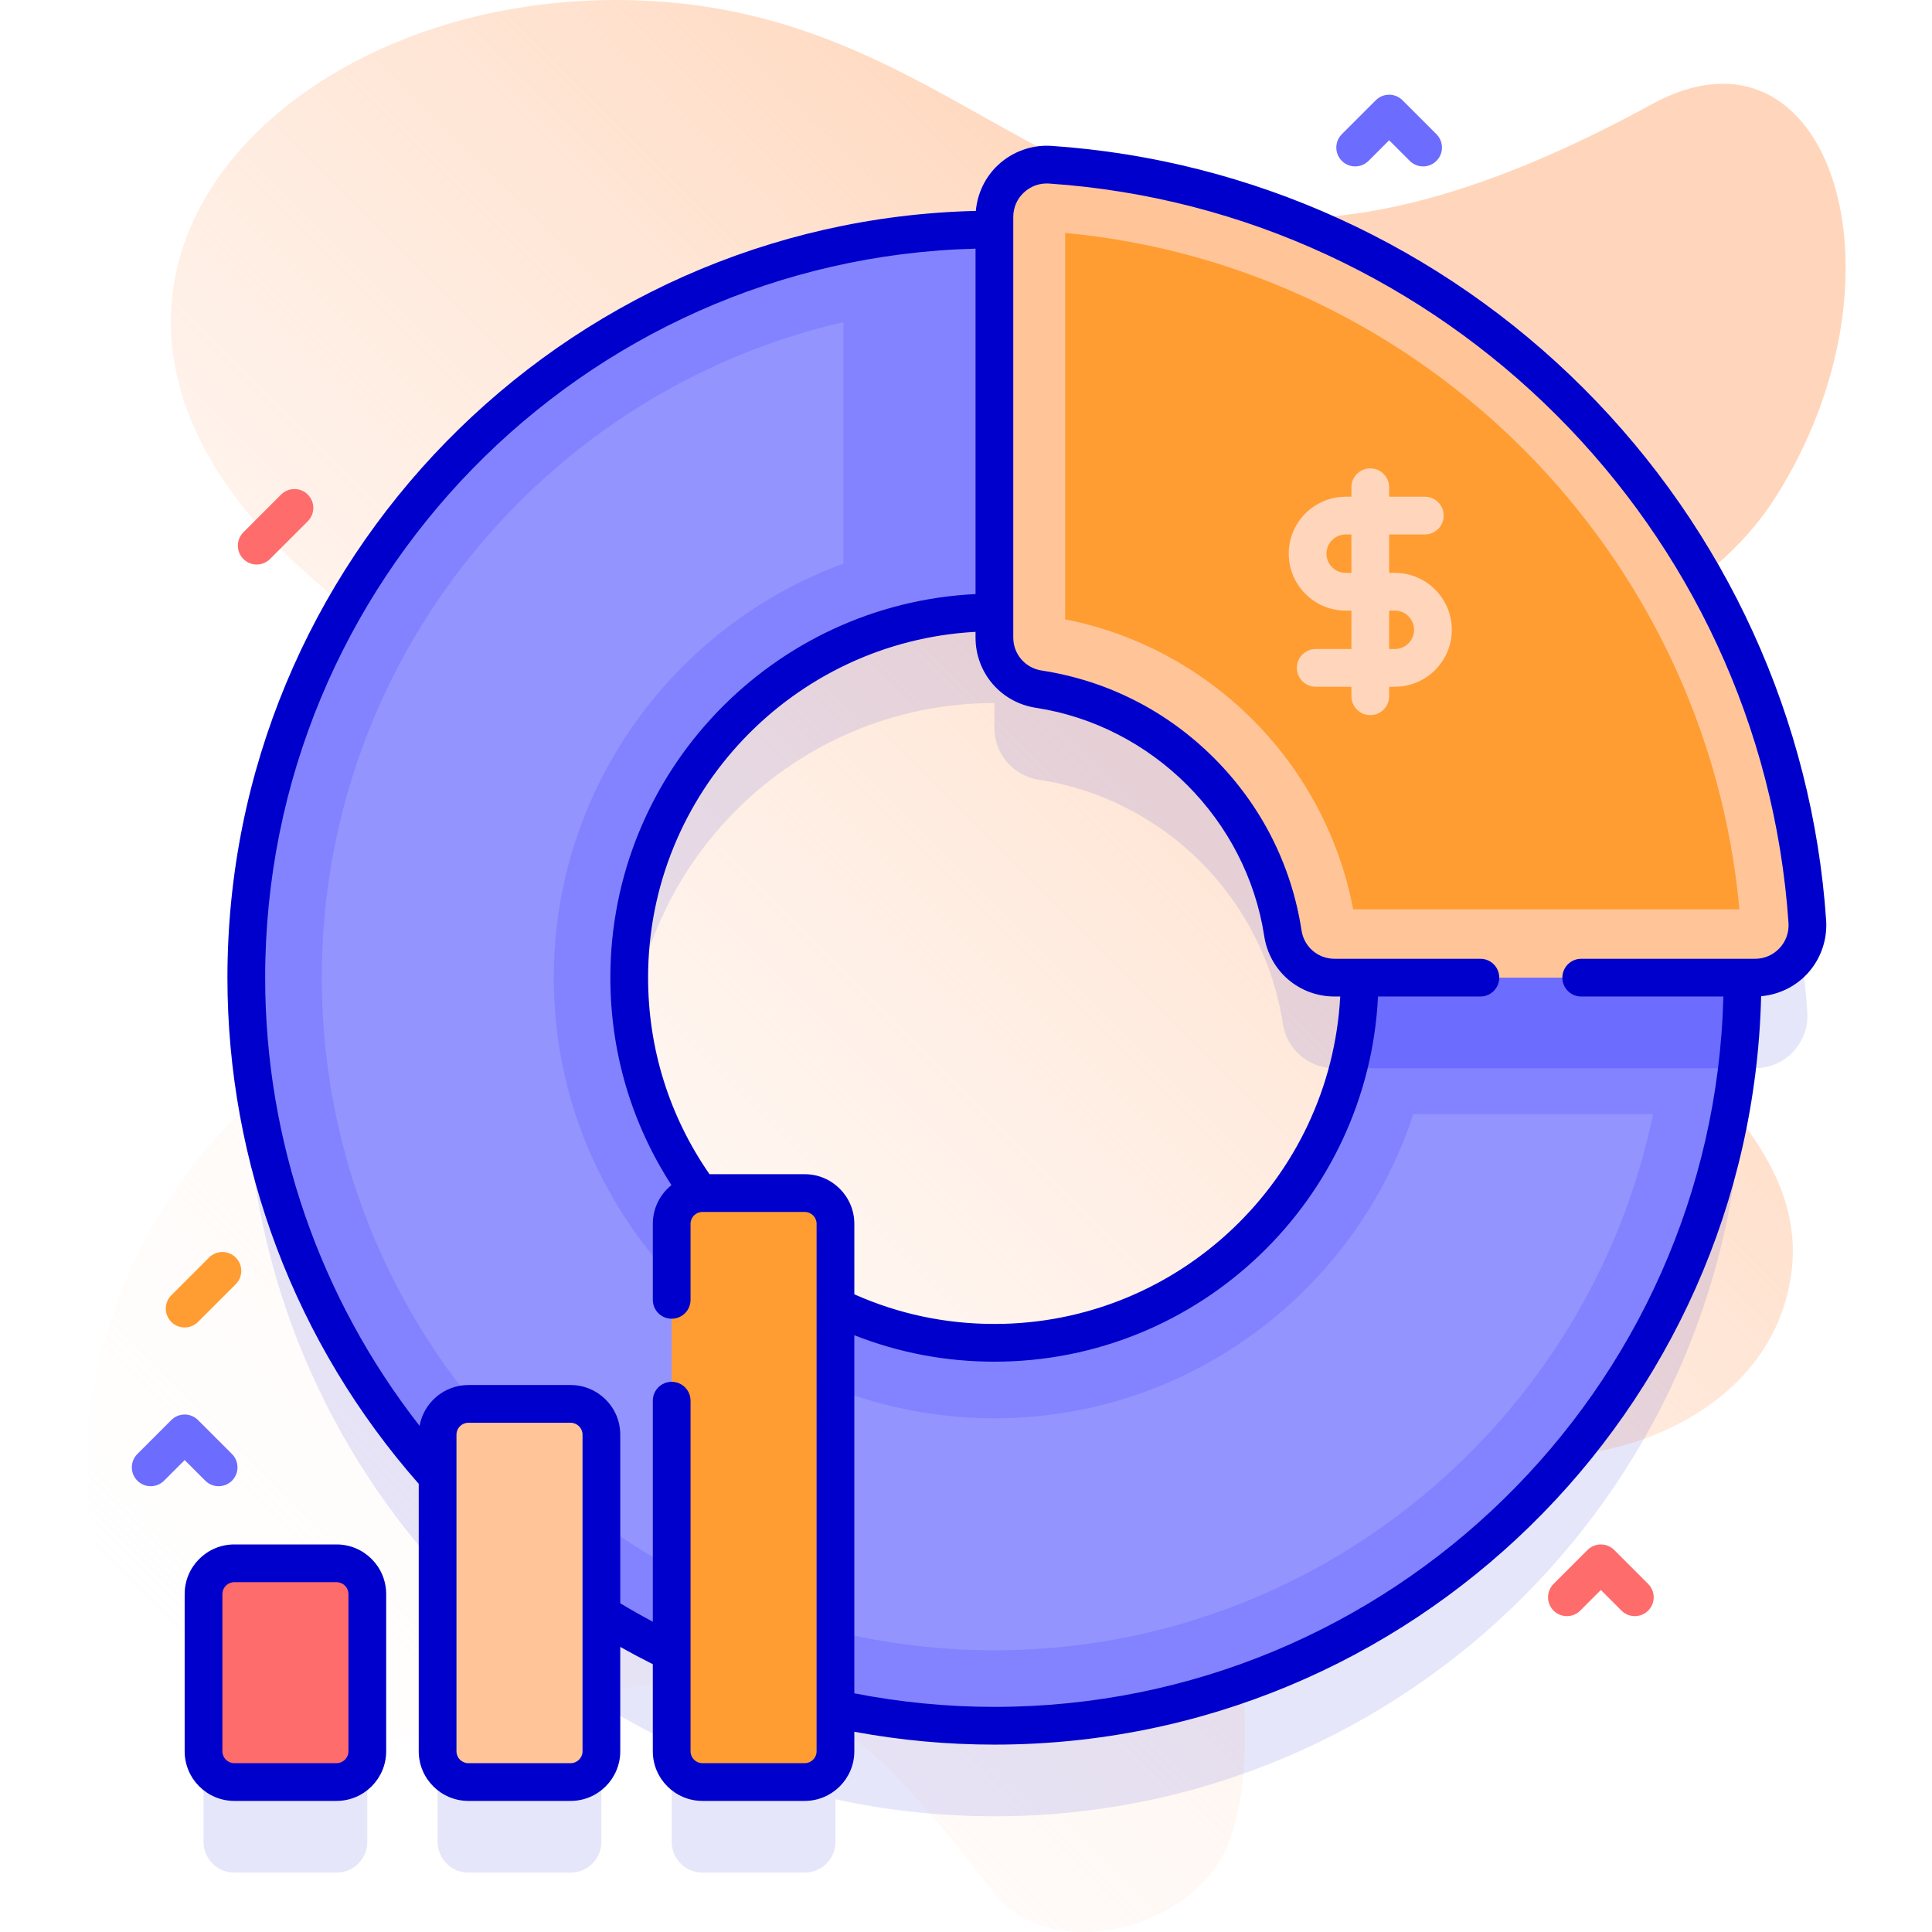 <svg xmlns="http://www.w3.org/2000/svg" version="1.1" xmlns:xlink="http://www.w3.org/1999/xlink" xmlns:svgjs="http://svgjs.com/svgjs" width="512" height="512" x="0" y="0" viewBox="0 0 512 512" style="enable-background:new 0 0 512 512" xml:space="preserve" class=""><g><linearGradient id="SVGID_1_" gradientUnits="userSpaceOnUse" x1="31.864" x2="455.091" y1="432.947" y2="9.72"><stop offset="0" stop-color="#fff3ee" stop-opacity="0"></stop><stop offset=".294" stop-color="#ffeade" stop-opacity=".373"></stop><stop offset=".787" stop-color="#ffd6bb"></stop></linearGradient><g><g><path d="m410.727 239.264c-37.565-70.15 30.138-60.749 59.78-107.441 37.407-58.924 14.317-129.923-32.748-104.207-151.078 82.546-163.765-29.872-277.941-27.581-91.664 1.839-160.908 81.412-76.225 153.986 38.713 33.178 56.076 91.724 6.786 120.332-96.88 56.229-91.384 214.885 28.879 183.56 77.128-20.09 94.898-21.099 143.63 43.197 15.404 20.324 55.009 10.213 63.186-13.943 10.905-32.216-6.278-70.852 7.401-101.668 8.908-20.068 36.376-7.249 52.973-2.31 31.943 9.507 76.472-4.092 86.606-37.996 13.593-45.477-43.605-70.966-62.327-105.929z" fill="url(#SVGID_1_)" data-original="url(#SVGID_1_)"></path></g><g><g fill="#00c" opacity=".1"><path d="m478.958 268.238c-7.318-107.264-93.321-193.267-200.585-200.585-8.023-.547-14.847 5.792-14.847 13.834v3.342c-109.318 0-198.254 88.936-198.254 198.255 0 50.774 19.194 97.144 50.697 132.255v72.766c0 4.503 3.65 8.154 8.153 8.154h27.099c4.503 0 8.154-3.65 8.154-8.154v-36.401c6.005 3.723 12.218 7.141 18.626 10.218v26.183c0 4.503 3.65 8.154 8.153 8.154h27.099c4.503 0 8.154-3.65 8.154-8.154v-11.285c13.58 2.95 27.669 4.518 42.119 4.518 109.318 0 198.255-88.937 198.255-198.255h3.342c8.043.002 14.383-6.822 13.835-14.845zm-118.653 14.847c0 53.364-43.415 96.778-96.779 96.778-15.088 0-29.379-3.473-42.119-9.657v-21.879c0-4.503-3.651-8.154-8.154-8.154h-27.099c-.235 0-.467.016-.697.035-11.755-16.021-18.709-35.774-18.709-57.124 0-53.364 43.415-96.779 96.778-96.779v6.641c0 6.844 4.999 12.652 11.764 13.689 33.247 5.095 59.59 31.438 64.685 64.685 1.037 6.765 6.845 11.764 13.689 11.764h6.641z" fill="#0000cc" data-original="#0000cc" class=""></path><path d="m89.189 438.293h-27.099c-4.503 0-8.154 3.65-8.154 8.154v41.659c0 4.503 3.651 8.154 8.154 8.154h27.099c4.503 0 8.153-3.65 8.153-8.154v-41.659c.001-4.504-3.65-8.154-8.153-8.154z" fill="#0000cc" data-original="#0000cc" class=""></path></g><g><g><g><path d="m263.526 457.339c-109.318 0-198.254-88.937-198.254-198.255s88.936-198.254 198.254-198.254 198.255 88.937 198.255 198.255-88.937 198.254-198.255 198.254zm0-295.033c-53.363 0-96.778 43.414-96.778 96.778s43.415 96.778 96.778 96.778c53.364 0 96.779-43.414 96.779-96.778s-43.415-96.778-96.779-96.778z" fill="#8383ff" data-original="#8383ff"></path><path d="m263.528 60.833v101.47c53.36 0 96.78 43.42 96.78 96.78 0 8.28-1.05 16.33-3.01 24h103.03c.96-7.87 1.45-15.88 1.45-24 0-109.32-88.93-198.25-198.25-198.25z" fill="#6c6cff" data-original="#6c6cff"></path><path d="m374.544 295.262c-15.267 46.733-59.251 80.601-111.017 80.601-64.392 0-116.777-52.387-116.777-116.778 0-50.341 32.019-93.344 76.76-109.714v-64.01c-79.086 18.21-138.237 89.188-138.237 173.724 0 98.29 79.965 178.254 178.254 178.254 85.897 0 157.782-61.076 174.548-142.077z" fill="#9494ff" data-original="#9494ff"></path></g></g><g><g><path d="m465.124 259.084h-111.459c-6.844 0-12.652-4.999-13.689-11.764-5.095-33.247-31.439-59.59-64.685-64.685-6.765-1.037-11.764-6.845-11.764-13.689v-111.459c0-8.042 6.823-14.382 14.847-13.834 107.264 7.318 193.267 93.321 200.585 200.585.547 8.023-5.793 14.846-13.835 14.846z" fill="#ffc599" data-original="#ffc599" class=""></path></g><g><g><path d="m282.278 61.723v102.41c38.57 7.6 68.99 38.19 76.32 76.85h102.36c-8.61-94.69-84.08-170.36-178.68-179.26z" fill="#ff9d33" data-original="#ff9d33" class=""></path></g></g></g></g><g><g><path d="m89.189 472.26h-27.099c-4.503 0-8.153-3.65-8.153-8.154v-41.66c0-4.503 3.65-8.154 8.153-8.154h27.099c4.503 0 8.153 3.65 8.153 8.154v41.66c.001 4.503-3.65 8.154-8.153 8.154z" fill="#ff6c6c" data-original="#ff6c6c" class=""></path></g><g><path d="m151.221 472.26h-27.099c-4.503 0-8.154-3.65-8.154-8.154v-83.904c0-4.503 3.65-8.154 8.154-8.154h27.099c4.503 0 8.154 3.65 8.154 8.154v83.904c0 4.503-3.651 8.154-8.154 8.154z" fill="#ffc599" data-original="#ffc599" class=""></path></g><g><g><path d="m213.254 472.26h-27.099c-4.503 0-8.153-3.65-8.153-8.154v-139.78c0-4.503 3.65-8.154 8.153-8.154h27.099c4.503 0 8.154 3.65 8.154 8.154v139.78c-.001 4.503-3.651 8.154-8.154 8.154z" fill="#ff9d33" data-original="#ff9d33" class=""></path></g><g fill="#00c"><path d="m483.947 243.897c-3.622-53.083-26.445-103.146-64.267-140.967-37.82-37.821-87.884-60.644-140.968-64.266-5.209-.36-10.389 1.483-14.202 5.046-3.412 3.188-5.504 7.559-5.901 12.182-109.813 2.623-198.339 92.761-198.339 203.188 0 49.453 17.997 97.009 50.699 134.15v70.876c0 7.253 5.9 13.154 13.153 13.154h27.1c7.253 0 13.153-5.901 13.153-13.154v-27.654c2.843 1.597 5.721 3.123 8.626 4.576v23.079c0 7.253 5.9 13.153 13.153 13.153h27.1c7.253 0 13.153-5.9 13.153-13.153v-5.177c12.171 2.259 24.628 3.411 37.123 3.411 110.427 0 200.565-88.526 203.188-198.338 4.622-.397 8.995-2.489 12.182-5.901 3.563-3.816 5.403-8.993 5.047-14.205zm-270.693 67.276h-25.23c-10.647-15.357-16.274-33.308-16.274-52.093 0-48.923 38.487-89.025 86.776-91.632v1.498c0 9.375 6.731 17.21 16.006 18.632 30.889 4.734 55.768 29.612 60.501 60.499 1.421 9.275 9.256 16.007 18.631 16.007h1.509c-2.608 48.289-42.714 86.775-91.642 86.775-12.951 0-25.422-2.645-37.123-7.854v-18.68c-.001-7.252-5.901-13.152-13.154-13.152zm-62.032 156.087h-27.1c-1.738 0-3.153-1.415-3.153-3.154v-83.904c0-1.739 1.415-3.153 3.153-3.153h27.1c1.738 0 3.153 1.415 3.153 3.153v83.904c0 1.739-1.415 3.154-3.153 3.154zm65.185-3.154c0 1.739-1.415 3.153-3.153 3.153h-27.1c-1.738 0-3.153-1.415-3.153-3.153v-92.911c0-2.761-2.238-5-5-5s-5 2.239-5 5v58.579c-2.917-1.555-5.796-3.186-8.626-4.886v-44.686c0-7.253-5.9-13.153-13.153-13.153h-27.1c-6.453 0-11.824 4.675-12.933 10.813-26.474-33.88-40.92-75.572-40.92-118.782 0-104.886 83.996-190.523 188.257-193.186v91.54c-53.807 2.618-96.776 47.208-96.776 101.646 0 19.708 5.589 38.587 16.187 54.992-3.005 2.413-4.936 6.11-4.936 10.255v20.146c0 2.761 2.238 5 5 5s5-2.239 5-5v-20.146c0-1.739 1.415-3.153 3.153-3.153h27.1c1.738 0 3.153 1.415 3.153 3.153zm255.185-212.832c-1.692 1.812-3.99 2.811-6.468 2.811h-46.084c-2.762 0-5 2.239-5 5s2.238 5 5 5h37.676c-2.663 104.26-88.3 188.255-193.186 188.255-12.51 0-24.976-1.216-37.123-3.594v-94.901c11.795 4.653 24.247 7.014 37.123 7.014 54.444 0 99.038-42.969 101.656-96.775h27.132c2.762 0 5-2.239 5-5s-2.238-5-5-5h-38.654c-4.4 0-8.079-3.163-8.746-7.521-2.662-17.372-10.682-33.167-23.192-45.677s-28.306-20.53-45.678-23.192c-4.358-.668-7.521-4.347-7.521-8.747v-111.46c0-2.478.998-4.775 2.811-6.468 1.823-1.704 4.194-2.547 6.695-2.378 104.569 7.135 188.804 91.369 195.938 195.936.17 2.495-.675 4.873-2.379 6.697z" fill="#0000cc" data-original="#0000cc" class=""></path><path d="m89.189 409.293h-27.1c-7.253 0-13.153 5.9-13.153 13.153v41.66c0 7.253 5.9 13.154 13.153 13.154h27.1c7.253 0 13.153-5.901 13.153-13.154v-41.66c.001-7.253-5.9-13.153-13.153-13.153zm3.154 54.813c0 1.739-1.415 3.154-3.153 3.154h-27.1c-1.738 0-3.153-1.415-3.153-3.154v-41.66c0-1.739 1.415-3.153 3.153-3.153h27.1c1.738 0 3.153 1.415 3.153 3.153z" fill="#0000cc" data-original="#0000cc" class=""></path></g></g></g><path d="m369.653 151.817h-1.516v-10.18h9.454c2.761 0 5-2.239 5-5s-2.239-5-5-5h-9.454v-2.514c0-2.761-2.239-5-5-5s-5 2.239-5 5v2.514h-1.516c-8.321 0-15.09 6.769-15.09 15.09s6.769 15.09 15.09 15.09h1.516v10.18h-9.453c-2.761 0-5 2.239-5 5s2.239 5 5 5h9.453v2.514c0 2.761 2.239 5 5 5s5-2.239 5-5v-2.514h1.516c8.32 0 15.089-6.769 15.089-15.09s-6.768-15.09-15.089-15.09zm-13.031 0c-2.807 0-5.09-2.283-5.09-5.09s2.283-5.09 5.09-5.09h1.516v10.18zm13.031 20.18h-1.516v-10.18h1.516c2.806 0 5.089 2.283 5.089 5.09s-2.283 5.09-5.089 5.09z" fill="#ffd6bb" data-original="#ffd6bb"></path><g><path d="m57.937 393.863c-1.279 0-2.56-.488-3.535-1.464l-5.465-5.464-5.465 5.464c-1.951 1.952-5.119 1.952-7.07 0-1.953-1.953-1.953-5.119 0-7.071l9-9c1.951-1.952 5.119-1.952 7.07 0l9 9c1.953 1.953 1.953 5.119 0 7.071-.976.976-2.256 1.464-3.535 1.464z" fill="#6c6cff" data-original="#6c6cff"></path></g><g><path d="m68.03 149.601c-1.279 0-2.56-.488-3.535-1.464-1.953-1.953-1.953-5.119 0-7.071l10-10c1.951-1.952 5.119-1.952 7.07 0 1.953 1.953 1.953 5.119 0 7.071l-10 10c-.975.975-2.255 1.464-3.535 1.464z" fill="#ff6c6c" data-original="#ff6c6c" class=""></path></g><g><path d="m48.937 351.794c-1.279 0-2.56-.488-3.535-1.464-1.953-1.953-1.953-5.119 0-7.071l10-10c1.951-1.952 5.119-1.952 7.07 0 1.953 1.953 1.953 5.119 0 7.071l-10 10c-.976.976-2.256 1.464-3.535 1.464z" fill="#ff9d33" data-original="#ff9d33" class=""></path></g><g><path d="m433.245 428.293c-1.279 0-2.56-.488-3.535-1.464l-5.465-5.464-5.465 5.464c-1.951 1.952-5.119 1.952-7.07 0-1.953-1.953-1.953-5.119 0-7.071l9-9c1.951-1.952 5.119-1.952 7.07 0l9 9c1.953 1.953 1.953 5.119 0 7.071-.975.976-2.256 1.464-3.535 1.464z" fill="#ff6c6c" data-original="#ff6c6c" class=""></path></g><g><path d="m377.137 44.1c-1.279 0-2.56-.488-3.535-1.464l-5.465-5.464-5.465 5.464c-1.951 1.952-5.119 1.952-7.07 0-1.953-1.953-1.953-5.119 0-7.071l9-9c1.951-1.952 5.119-1.952 7.07 0l9 9c1.953 1.953 1.953 5.119 0 7.071-.976.975-2.256 1.464-3.535 1.464z" fill="#6c6cff" data-original="#6c6cff"></path></g></g></g></g></svg>